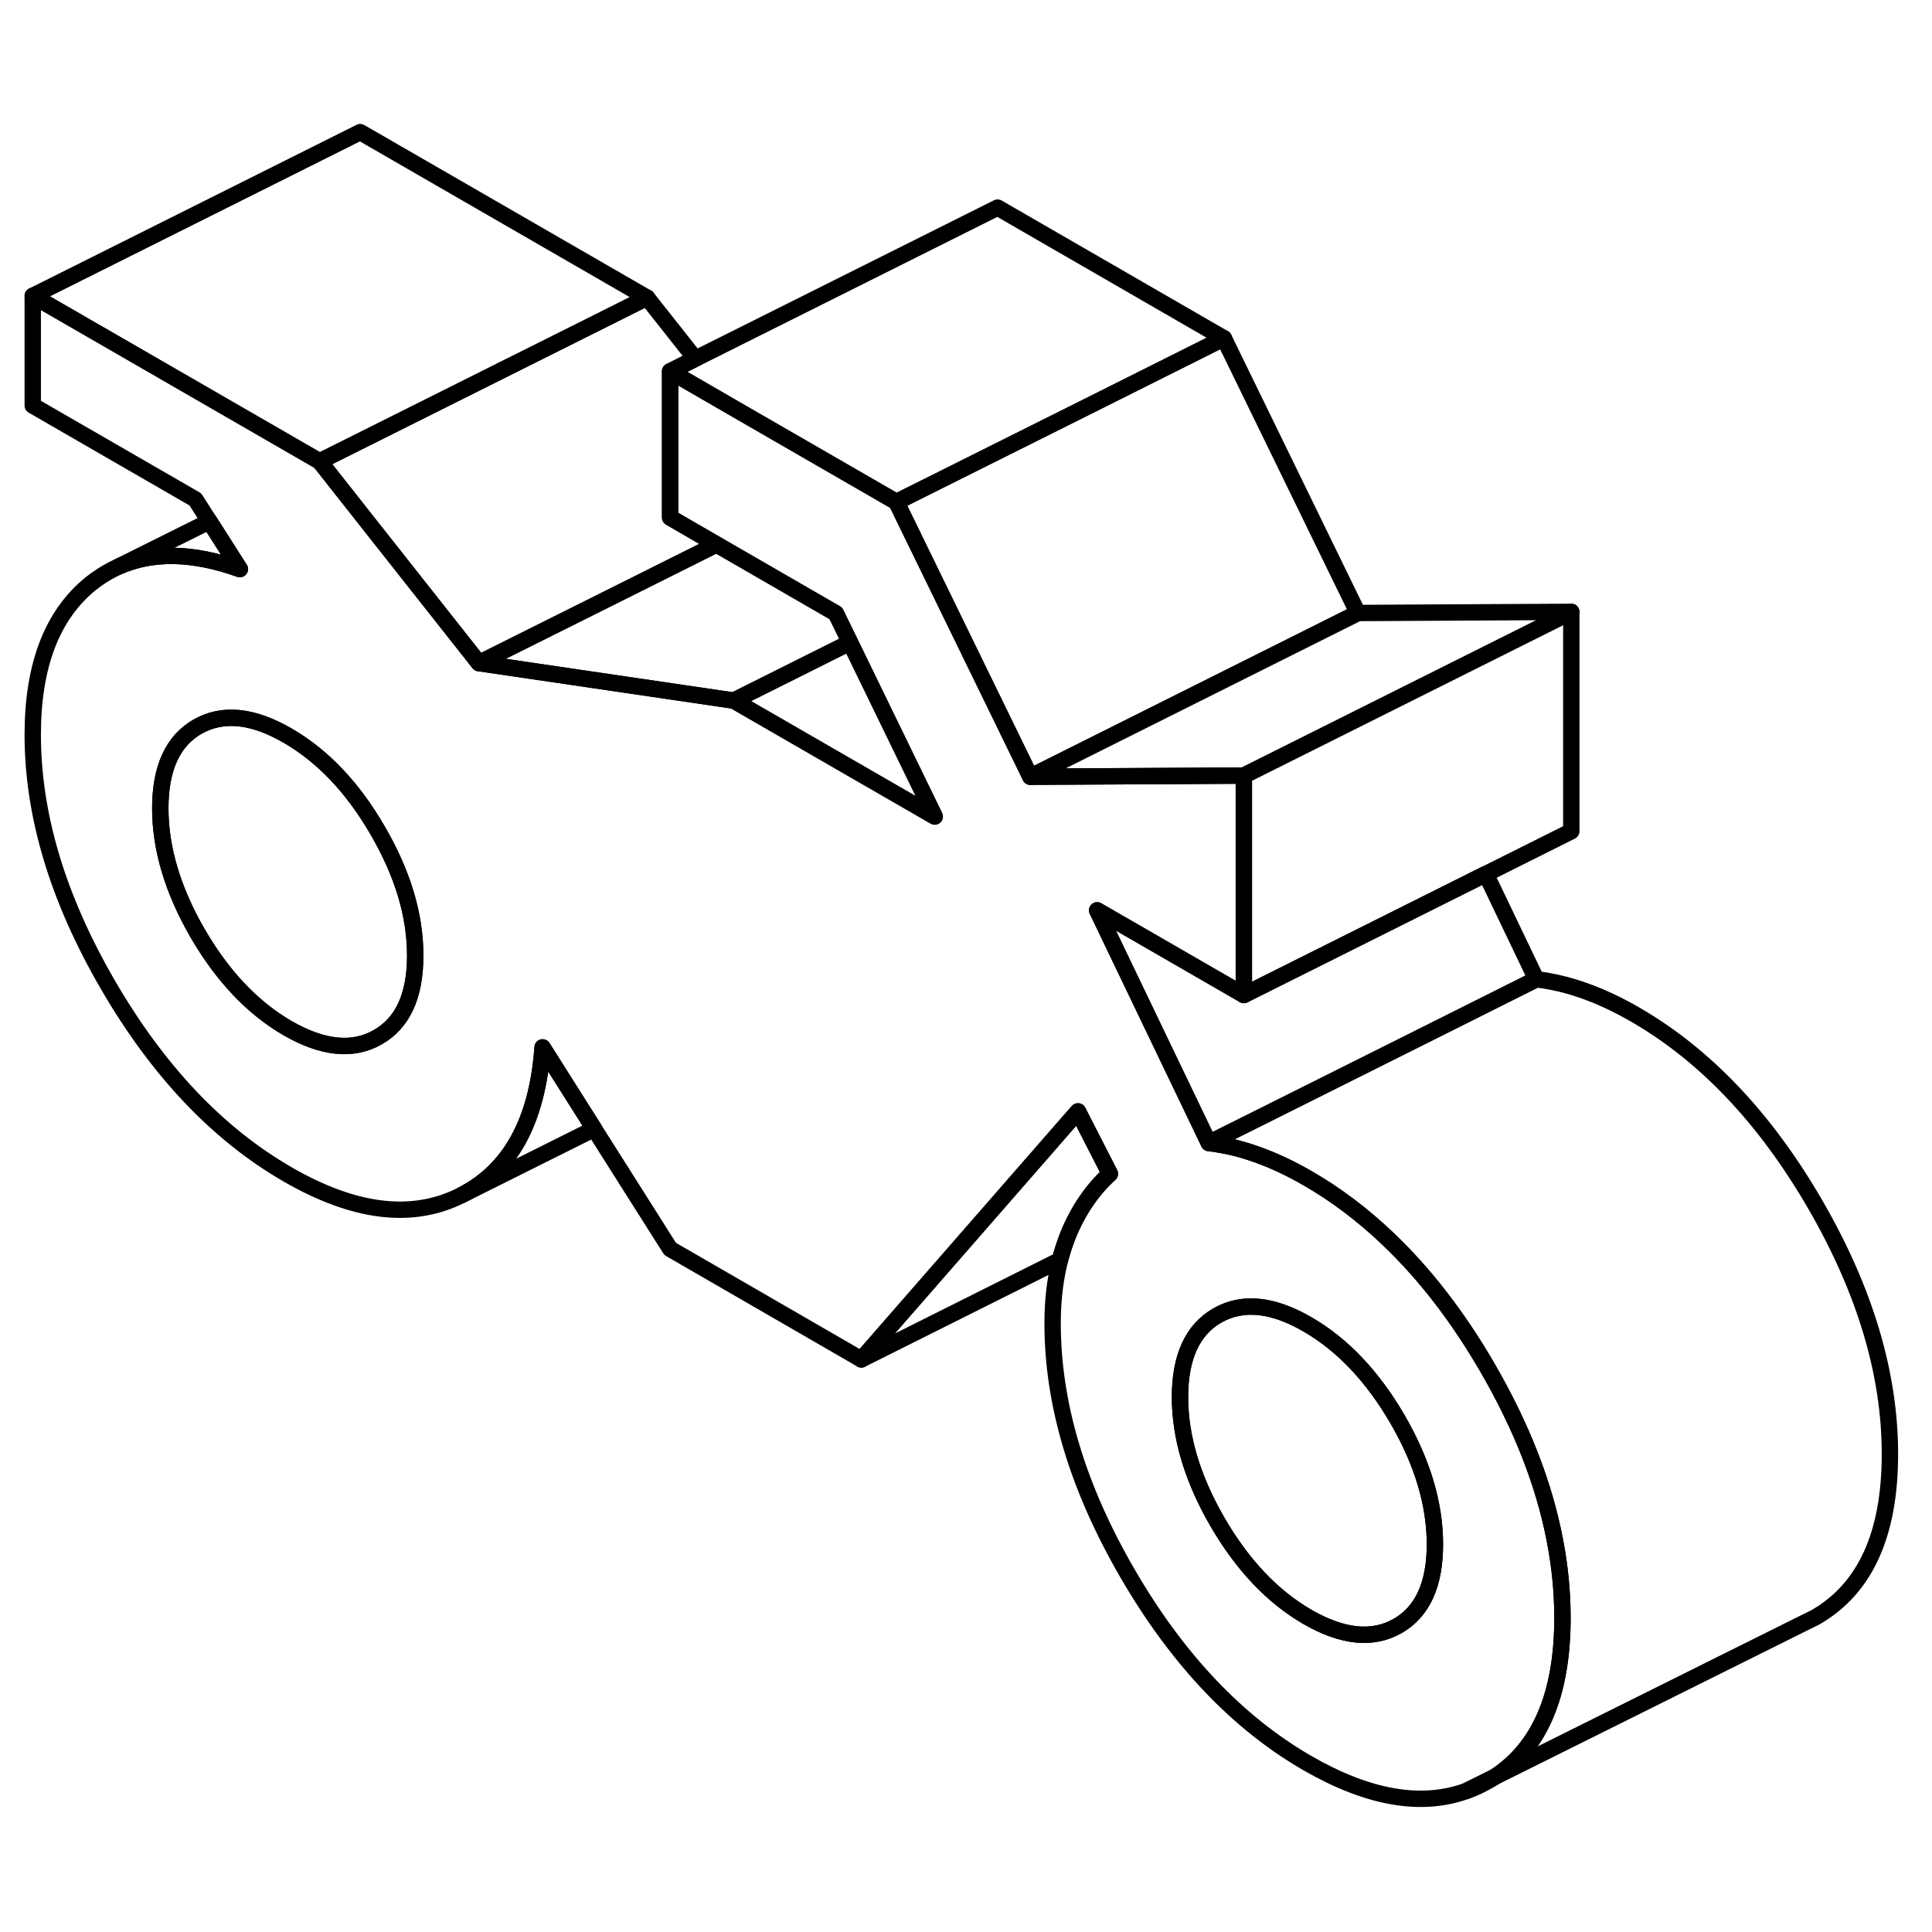 <svg width="48" height="48" viewBox="0 0 118 107" fill="none" xmlns="http://www.w3.org/2000/svg" stroke-width="1px"
     stroke-linecap="round" stroke-linejoin="round">
    <path d="M89.58 103.88C90.02 103.73 90.44 103.53 90.86 103.29C91.01 103.21 91.15 103.12 91.29 103.03L89.58 103.88Z" stroke="currentColor" stroke-linejoin="round"/>
    <path d="M94.95 88.49C94.29 85.09 92.92 81.61 90.86 78.05C89.05 74.93 87.02 72.3 84.78 70.17C83.24 68.7 81.6 67.46 79.86 66.46C78.82 65.86 77.8 65.38 76.79 65.02C76.26 64.83 75.73 64.67 75.21 64.55C74.75 64.45 74.29 64.37 73.83 64.31L67.01 50.1L75.97 55.27V41.87L62.93 41.94L55.09 25.86L54.75 25.16L44.87 19.46L40.93 17.18V26.11L43.76 27.75L51.05 31.96L51.92 33.74L57.09 44.37L44.82 37.29H44.81L44.06 37.18L29.86 35.09L29.25 35L22.27 26.16L19.7 22.9L19.52 22.68L2 12.57V19.27L11.93 25L12.79 26.34L14.65 29.26C11.78 28.23 9.3 28.19 7.23 29.11L6.9 29.27C6.43 29.51 5.98 29.8 5.55 30.14C3.19 32.05 2 35.13 2 39.37C2 44.29 3.53 49.37 6.58 54.63C9.63 59.89 13.29 63.76 17.57 66.23C21.66 68.59 25.2 69.01 28.18 67.5C31.17 65.98 32.82 62.97 33.14 58.47L36.29 63.45L40.93 70.78L52.61 77.53L65.12 63.2L65.84 62.38L66.74 64.14L67.79 66.19C66.69 67.19 65.83 68.46 65.21 70C65.03 70.47 64.87 70.95 64.74 71.46C64.44 72.65 64.29 73.92 64.29 75.33C64.29 80.25 65.81 85.33 68.86 90.59C71.91 95.85 75.58 99.72 79.86 102.19C83.56 104.32 86.8 104.89 89.58 103.88L91.29 103.03C94.05 101.23 95.43 97.99 95.43 93.31C95.43 91.72 95.27 90.11 94.95 88.49ZM23.07 57.85C21.55 58.72 19.71 58.53 17.57 57.3C15.43 56.06 13.6 54.13 12.07 51.5C10.55 48.87 9.79 46.32 9.79 43.87C9.79 41.42 10.55 39.75 12.07 38.88C13.6 38.01 15.43 38.19 17.57 39.43C19.71 40.67 21.55 42.6 23.07 45.23C24.6 47.86 25.36 50.4 25.36 52.86C25.36 55.32 24.6 56.98 23.07 57.85ZM85.36 93.81C83.83 94.68 82 94.49 79.86 93.26C77.72 92.02 75.89 90.09 74.36 87.46C72.84 84.83 72.07 82.29 72.07 79.83C72.07 77.37 72.84 75.71 74.36 74.84C75.89 73.97 77.72 74.15 79.86 75.39C82 76.63 83.83 78.56 85.36 81.19C86.88 83.82 87.64 86.36 87.64 88.82C87.64 91.28 86.88 92.94 85.36 93.81Z" stroke="currentColor" stroke-linejoin="round"/>
    <path d="M87.64 88.82C87.64 91.28 86.88 92.94 85.36 93.81C83.83 94.68 82 94.49 79.86 93.26C77.72 92.02 75.89 90.09 74.36 87.46C72.84 84.83 72.07 82.29 72.07 79.83C72.07 77.37 72.84 75.71 74.36 74.84C75.89 73.97 77.72 74.15 79.86 75.39C82 76.63 83.83 78.56 85.36 81.19C86.88 83.82 87.64 86.36 87.64 88.82Z" stroke="currentColor" stroke-linejoin="round"/>
    <path d="M25.36 52.86C25.36 55.32 24.6 56.98 23.07 57.85C21.55 58.72 19.71 58.53 17.57 57.3C15.43 56.06 13.6 54.13 12.07 51.5C10.55 48.87 9.79 46.32 9.79 43.87C9.79 41.42 10.55 39.75 12.07 38.88C13.6 38.01 15.43 38.19 17.57 39.43C19.71 40.67 21.55 42.6 23.07 45.23C24.6 47.86 25.36 50.4 25.36 52.86Z" stroke="currentColor" stroke-linejoin="round"/>
    <path d="M82.93 31.94L62.93 41.94L75.97 41.87L95.97 31.87L82.93 31.94Z" stroke="currentColor" stroke-linejoin="round"/>
    <path d="M57.089 44.37L44.819 37.29L51.919 33.74L57.089 44.37Z" stroke="currentColor" stroke-linejoin="round"/>
    <path d="M51.92 33.74L44.82 37.29H44.81L44.06 37.18L29.86 35.09L29.25 35L29.83 34.71L38.78 30.24L43.76 27.75L51.05 31.96L51.92 33.74Z" stroke="currentColor" stroke-linejoin="round"/>
    <path d="M43.76 27.75L38.779 30.24L29.829 34.71L29.25 35L22.27 26.16L19.7 22.9L19.52 22.68L39.52 12.68L42.469 16.41L40.929 17.18V26.11L43.76 27.75Z" stroke="currentColor" stroke-linejoin="round"/>
    <path d="M74.75 15.16L66.46 19.31L54.75 25.16L44.87 19.46L40.93 17.18L42.47 16.41L60.93 7.18L74.75 15.16Z" stroke="currentColor" stroke-linejoin="round"/>
    <path d="M82.93 31.94L62.93 41.94L55.09 25.86L54.75 25.16L66.46 19.31L74.75 15.16L82.93 31.94Z" stroke="currentColor" stroke-linejoin="round"/>
    <path d="M93.83 54.31L86.17 58.14L86.16 58.15L76.67 62.89L76.66 62.9L73.83 64.31L67.01 50.1L75.97 55.27L90.75 47.88L93.83 54.31Z" stroke="currentColor" stroke-linejoin="round"/>
    <path d="M67.789 66.19C66.689 67.19 65.829 68.46 65.209 70C65.029 70.47 64.869 70.95 64.739 71.46L52.609 77.53L65.119 63.2L65.839 62.38L66.739 64.14L67.789 66.19Z" stroke="currentColor" stroke-linejoin="round"/>
    <path d="M95.97 31.87V45.27L90.75 47.88L75.97 55.27V41.87L95.97 31.87Z" stroke="currentColor" stroke-linejoin="round"/>
    <path d="M36.29 63.45L28.18 67.5C31.17 65.98 32.82 62.97 33.14 58.47L36.29 63.45Z" stroke="currentColor" stroke-linejoin="round"/>
    <path d="M39.52 12.68L19.52 22.68L2 12.57L22 2.57L39.52 12.68Z" stroke="currentColor" stroke-linejoin="round"/>
    <path d="M14.65 29.26C11.78 28.23 9.3 28.19 7.23 29.11L12.79 26.34L14.65 29.26Z" stroke="currentColor" stroke-linejoin="round"/>
    <path d="M115.43 83.31C115.43 88.23 113.91 91.55 110.86 93.29L110.07 93.68L91.29 103.03C94.05 101.23 95.43 97.99 95.43 93.31C95.43 91.72 95.27 90.11 94.95 88.49C94.29 85.09 92.92 81.61 90.86 78.05C89.05 74.93 87.02 72.3 84.78 70.17C83.24 68.7 81.6 67.46 79.86 66.46C78.82 65.86 77.8 65.38 76.79 65.02C76.26 64.83 75.73 64.67 75.21 64.55C74.75 64.45 74.29 64.37 73.83 64.31L76.66 62.9H76.67L86.16 58.15H86.17L93.83 54.31C94.8 54.43 95.79 54.66 96.79 55.02C97.8 55.38 98.82 55.86 99.86 56.46C104.14 58.93 107.81 62.79 110.86 68.05C113.91 73.31 115.43 78.4 115.43 83.31Z" stroke="currentColor" stroke-linejoin="round"/>
</svg>
